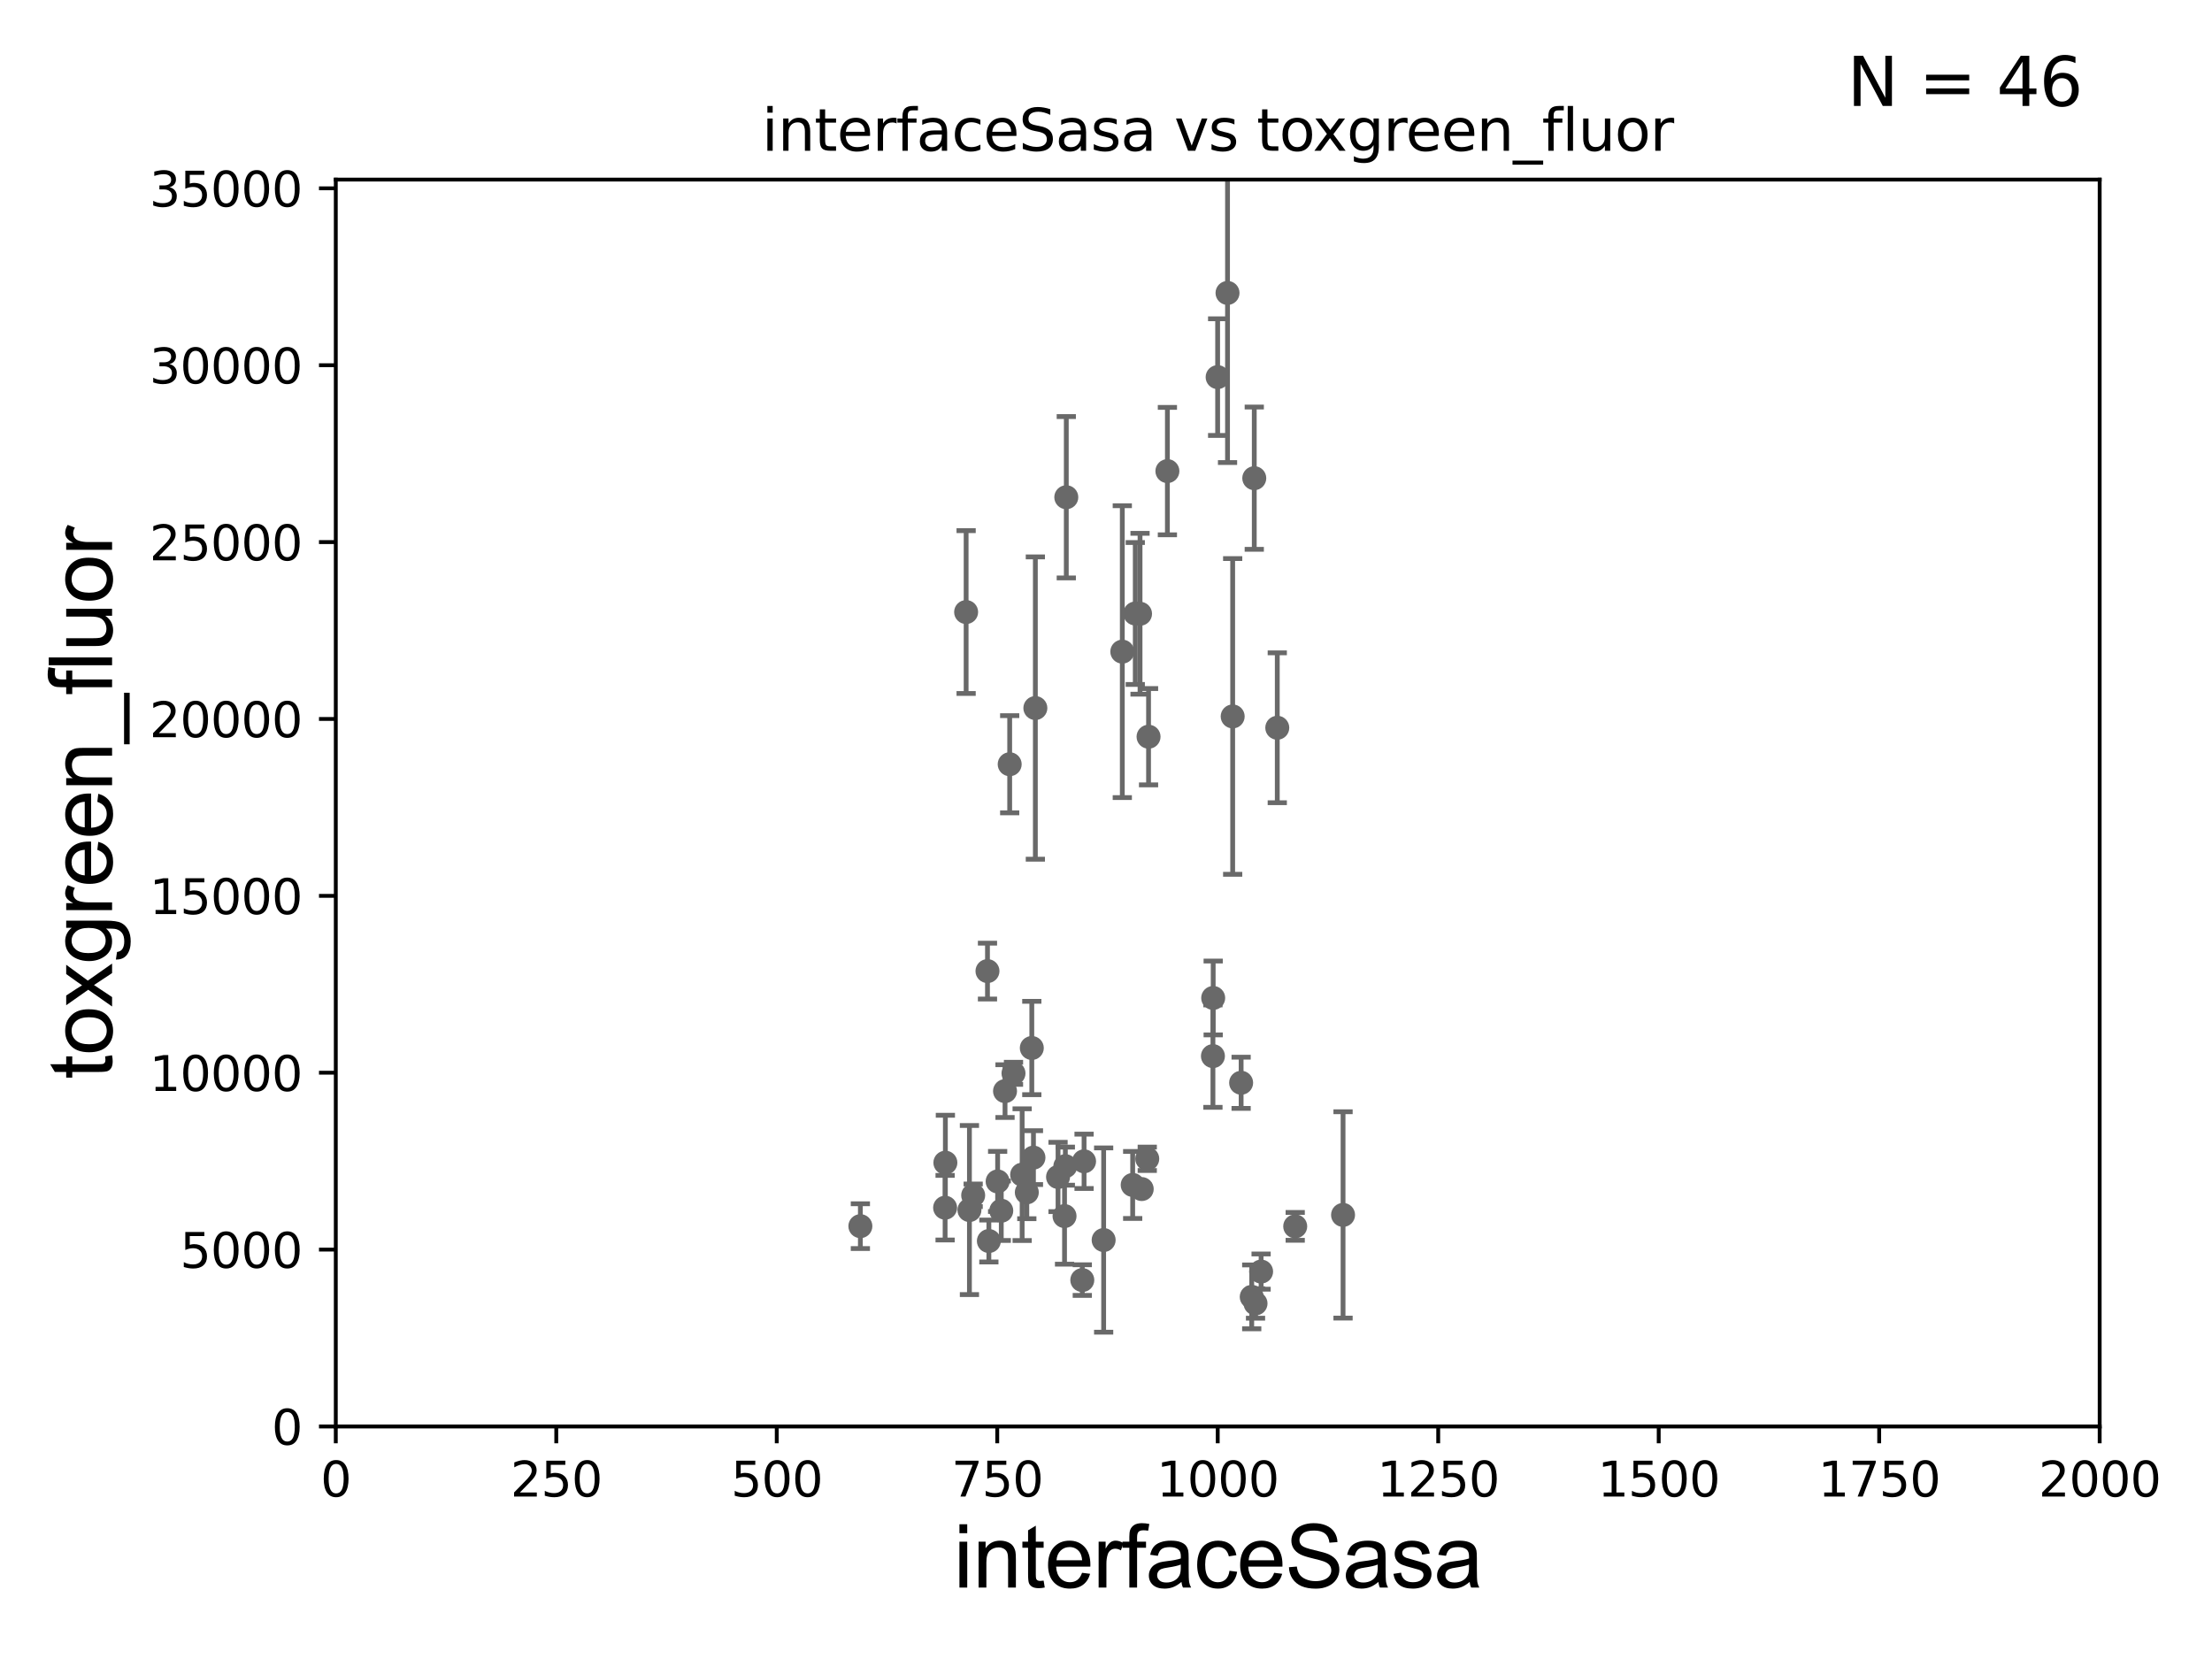 <?xml version="1.0" encoding="utf-8" standalone="no"?>
<!DOCTYPE svg PUBLIC "-//W3C//DTD SVG 1.1//EN"
  "http://www.w3.org/Graphics/SVG/1.1/DTD/svg11.dtd">
<svg xmlns:xlink="http://www.w3.org/1999/xlink" width="460.8pt" height="345.6pt" viewBox="0 0 460.8 345.6" xmlns="http://www.w3.org/2000/svg" version="1.1">
 <defs>
  <style type="text/css">*{stroke-linejoin: round; stroke-linecap: butt}</style>
 </defs>
 <g id="figure_1">
  <g id="patch_1">
   <path d="M 0 345.6 
L 460.8 345.6 
L 460.8 0 
L 0 0 
z
" style="fill: #ffffff"/>
  </g>
  <g id="axes_1">
   <g id="patch_2">
    <path d="M 69.95 297.16 
L 437.4 297.16 
L 437.4 37.411 
L 69.95 37.411 
z
" style="fill: #ffffff"/>
   </g>
   <g id="PathCollection_1">
    <defs>
     <path id="m0dce19cc4e" d="M 0 1.118 
C 0.297 1.118 0.581 1 0.791 0.791 
C 1 0.581 1.118 0.297 1.118 0 
C 1.118 -0.297 1 -0.581 0.791 -0.791 
C 0.581 -1 0.297 -1.118 0 -1.118 
C -0.297 -1.118 -0.581 -1 -0.791 -0.791 
C -1 -0.581 -1.118 -0.297 -1.118 0 
C -1.118 0.297 -1 0.581 -0.791 0.791 
C -0.581 1 -0.297 1.118 0 1.118 
z
" style="stroke: #696969"/>
    </defs>
    <g clip-path="url(#p793368c5c7)">
     <use xlink:href="#m0dce19cc4e" x="252.729" y="207.894" style="fill: #696969; stroke: #696969"/>
     <use xlink:href="#m0dce19cc4e" x="256.789" y="149.245" style="fill: #696969; stroke: #696969"/>
     <use xlink:href="#m0dce19cc4e" x="266.08" y="151.608" style="fill: #696969; stroke: #696969"/>
     <use xlink:href="#m0dce19cc4e" x="279.782" y="253.09" style="fill: #696969; stroke: #696969"/>
     <use xlink:href="#m0dce19cc4e" x="215.684" y="147.5" style="fill: #696969; stroke: #696969"/>
     <use xlink:href="#m0dce19cc4e" x="253.655" y="78.559" style="fill: #696969; stroke: #696969"/>
     <use xlink:href="#m0dce19cc4e" x="205.71" y="202.296" style="fill: #696969; stroke: #696969"/>
     <use xlink:href="#m0dce19cc4e" x="236.499" y="127.804" style="fill: #696969; stroke: #696969"/>
     <use xlink:href="#m0dce19cc4e" x="229.91" y="258.322" style="fill: #696969; stroke: #696969"/>
     <use xlink:href="#m0dce19cc4e" x="220.41" y="245.186" style="fill: #696969; stroke: #696969"/>
     <use xlink:href="#m0dce19cc4e" x="207.826" y="246.116" style="fill: #696969; stroke: #696969"/>
     <use xlink:href="#m0dce19cc4e" x="196.884" y="251.586" style="fill: #696969; stroke: #696969"/>
     <use xlink:href="#m0dce19cc4e" x="235.958" y="246.844" style="fill: #696969; stroke: #696969"/>
     <use xlink:href="#m0dce19cc4e" x="214.944" y="218.317" style="fill: #696969; stroke: #696969"/>
     <use xlink:href="#m0dce19cc4e" x="261.548" y="271.534" style="fill: #696969; stroke: #696969"/>
     <use xlink:href="#m0dce19cc4e" x="258.549" y="225.561" style="fill: #696969; stroke: #696969"/>
     <use xlink:href="#m0dce19cc4e" x="260.758" y="270.161" style="fill: #696969; stroke: #696969"/>
     <use xlink:href="#m0dce19cc4e" x="225.462" y="266.663" style="fill: #696969; stroke: #696969"/>
     <use xlink:href="#m0dce19cc4e" x="262.711" y="264.892" style="fill: #696969; stroke: #696969"/>
     <use xlink:href="#m0dce19cc4e" x="225.831" y="241.922" style="fill: #696969; stroke: #696969"/>
     <use xlink:href="#m0dce19cc4e" x="206" y="258.526" style="fill: #696969; stroke: #696969"/>
     <use xlink:href="#m0dce19cc4e" x="213.904" y="248.391" style="fill: #696969; stroke: #696969"/>
     <use xlink:href="#m0dce19cc4e" x="243.19" y="98.139" style="fill: #696969; stroke: #696969"/>
     <use xlink:href="#m0dce19cc4e" x="212.932" y="244.705" style="fill: #696969; stroke: #696969"/>
     <use xlink:href="#m0dce19cc4e" x="239.265" y="153.471" style="fill: #696969; stroke: #696969"/>
     <use xlink:href="#m0dce19cc4e" x="237.84" y="247.701" style="fill: #696969; stroke: #696969"/>
     <use xlink:href="#m0dce19cc4e" x="210.336" y="159.204" style="fill: #696969; stroke: #696969"/>
     <use xlink:href="#m0dce19cc4e" x="238.994" y="241.396" style="fill: #696969; stroke: #696969"/>
     <use xlink:href="#m0dce19cc4e" x="215.287" y="241.152" style="fill: #696969; stroke: #696969"/>
     <use xlink:href="#m0dce19cc4e" x="221.762" y="253.333" style="fill: #696969; stroke: #696969"/>
     <use xlink:href="#m0dce19cc4e" x="252.676" y="220.006" style="fill: #696969; stroke: #696969"/>
     <use xlink:href="#m0dce19cc4e" x="201.262" y="127.504" style="fill: #696969; stroke: #696969"/>
     <use xlink:href="#m0dce19cc4e" x="208.583" y="252.217" style="fill: #696969; stroke: #696969"/>
     <use xlink:href="#m0dce19cc4e" x="237.491" y="127.858" style="fill: #696969; stroke: #696969"/>
     <use xlink:href="#m0dce19cc4e" x="233.796" y="135.749" style="fill: #696969; stroke: #696969"/>
     <use xlink:href="#m0dce19cc4e" x="255.716" y="61.025" style="fill: #696969; stroke: #696969"/>
     <use xlink:href="#m0dce19cc4e" x="222.128" y="103.583" style="fill: #696969; stroke: #696969"/>
     <use xlink:href="#m0dce19cc4e" x="261.287" y="99.614" style="fill: #696969; stroke: #696969"/>
     <use xlink:href="#m0dce19cc4e" x="201.951" y="252.074" style="fill: #696969; stroke: #696969"/>
     <use xlink:href="#m0dce19cc4e" x="211.13" y="223.59" style="fill: #696969; stroke: #696969"/>
     <use xlink:href="#m0dce19cc4e" x="196.939" y="242.21" style="fill: #696969; stroke: #696969"/>
     <use xlink:href="#m0dce19cc4e" x="202.73" y="249.006" style="fill: #696969; stroke: #696969"/>
     <use xlink:href="#m0dce19cc4e" x="179.231" y="255.431" style="fill: #696969; stroke: #696969"/>
     <use xlink:href="#m0dce19cc4e" x="269.817" y="255.474" style="fill: #696969; stroke: #696969"/>
     <use xlink:href="#m0dce19cc4e" x="221.933" y="242.931" style="fill: #696969; stroke: #696969"/>
     <use xlink:href="#m0dce19cc4e" x="209.366" y="227.298" style="fill: #696969; stroke: #696969"/>
    </g>
   </g>
   <g id="matplotlib.axis_1">
    <g id="xtick_1">
     <g id="line2d_1">
      <defs>
       <path id="m0d247748da" d="M 0 0 
L 0 3.5 
" style="stroke: #000000; stroke-width: 0.8"/>
      </defs>
      <g>
       <use xlink:href="#m0d247748da" x="69.95" y="297.16" style="stroke: #000000; stroke-width: 0.8"/>
      </g>
     </g>
     <g id="text_1">
      <!-- 0 -->
      <g transform="translate(66.769 311.758)scale(0.1 -0.1)">
       <defs>
        <path id="DejaVuSans-30" d="M 2034 4250 
Q 1547 4250 1301 3770 
Q 1056 3291 1056 2328 
Q 1056 1369 1301 889 
Q 1547 409 2034 409 
Q 2525 409 2770 889 
Q 3016 1369 3016 2328 
Q 3016 3291 2770 3770 
Q 2525 4250 2034 4250 
z
M 2034 4750 
Q 2819 4750 3233 4129 
Q 3647 3509 3647 2328 
Q 3647 1150 3233 529 
Q 2819 -91 2034 -91 
Q 1250 -91 836 529 
Q 422 1150 422 2328 
Q 422 3509 836 4129 
Q 1250 4750 2034 4750 
z
" transform="scale(0.016)"/>
       </defs>
       <use xlink:href="#DejaVuSans-30"/>
      </g>
     </g>
    </g>
    <g id="xtick_2">
     <g id="line2d_2">
      <g>
       <use xlink:href="#m0d247748da" x="115.881" y="297.16" style="stroke: #000000; stroke-width: 0.8"/>
      </g>
     </g>
     <g id="text_2">
      <!-- 250 -->
      <g transform="translate(106.338 311.758)scale(0.1 -0.1)">
       <defs>
        <path id="DejaVuSans-32" d="M 1228 531 
L 3431 531 
L 3431 0 
L 469 0 
L 469 531 
Q 828 903 1448 1529 
Q 2069 2156 2228 2338 
Q 2531 2678 2651 2914 
Q 2772 3150 2772 3378 
Q 2772 3750 2511 3984 
Q 2250 4219 1831 4219 
Q 1534 4219 1204 4116 
Q 875 4013 500 3803 
L 500 4441 
Q 881 4594 1212 4672 
Q 1544 4750 1819 4750 
Q 2544 4750 2975 4387 
Q 3406 4025 3406 3419 
Q 3406 3131 3298 2873 
Q 3191 2616 2906 2266 
Q 2828 2175 2409 1742 
Q 1991 1309 1228 531 
z
" transform="scale(0.016)"/>
        <path id="DejaVuSans-35" d="M 691 4666 
L 3169 4666 
L 3169 4134 
L 1269 4134 
L 1269 2991 
Q 1406 3038 1543 3061 
Q 1681 3084 1819 3084 
Q 2600 3084 3056 2656 
Q 3513 2228 3513 1497 
Q 3513 744 3044 326 
Q 2575 -91 1722 -91 
Q 1428 -91 1123 -41 
Q 819 9 494 109 
L 494 744 
Q 775 591 1075 516 
Q 1375 441 1709 441 
Q 2250 441 2565 725 
Q 2881 1009 2881 1497 
Q 2881 1984 2565 2268 
Q 2250 2553 1709 2553 
Q 1456 2553 1204 2497 
Q 953 2441 691 2322 
L 691 4666 
z
" transform="scale(0.016)"/>
       </defs>
       <use xlink:href="#DejaVuSans-32"/>
       <use xlink:href="#DejaVuSans-35" x="63.623"/>
       <use xlink:href="#DejaVuSans-30" x="127.246"/>
      </g>
     </g>
    </g>
    <g id="xtick_3">
     <g id="line2d_3">
      <g>
       <use xlink:href="#m0d247748da" x="161.812" y="297.16" style="stroke: #000000; stroke-width: 0.8"/>
      </g>
     </g>
     <g id="text_3">
      <!-- 500 -->
      <g transform="translate(152.269 311.758)scale(0.1 -0.1)">
       <use xlink:href="#DejaVuSans-35"/>
       <use xlink:href="#DejaVuSans-30" x="63.623"/>
       <use xlink:href="#DejaVuSans-30" x="127.246"/>
      </g>
     </g>
    </g>
    <g id="xtick_4">
     <g id="line2d_4">
      <g>
       <use xlink:href="#m0d247748da" x="207.744" y="297.16" style="stroke: #000000; stroke-width: 0.8"/>
      </g>
     </g>
     <g id="text_4">
      <!-- 750 -->
      <g transform="translate(198.2 311.758)scale(0.1 -0.1)">
       <defs>
        <path id="DejaVuSans-37" d="M 525 4666 
L 3525 4666 
L 3525 4397 
L 1831 0 
L 1172 0 
L 2766 4134 
L 525 4134 
L 525 4666 
z
" transform="scale(0.016)"/>
       </defs>
       <use xlink:href="#DejaVuSans-37"/>
       <use xlink:href="#DejaVuSans-35" x="63.623"/>
       <use xlink:href="#DejaVuSans-30" x="127.246"/>
      </g>
     </g>
    </g>
    <g id="xtick_5">
     <g id="line2d_5">
      <g>
       <use xlink:href="#m0d247748da" x="253.675" y="297.16" style="stroke: #000000; stroke-width: 0.8"/>
      </g>
     </g>
     <g id="text_5">
      <!-- 1000 -->
      <g transform="translate(240.95 311.758)scale(0.1 -0.1)">
       <defs>
        <path id="DejaVuSans-31" d="M 794 531 
L 1825 531 
L 1825 4091 
L 703 3866 
L 703 4441 
L 1819 4666 
L 2450 4666 
L 2450 531 
L 3481 531 
L 3481 0 
L 794 0 
L 794 531 
z
" transform="scale(0.016)"/>
       </defs>
       <use xlink:href="#DejaVuSans-31"/>
       <use xlink:href="#DejaVuSans-30" x="63.623"/>
       <use xlink:href="#DejaVuSans-30" x="127.246"/>
       <use xlink:href="#DejaVuSans-30" x="190.869"/>
      </g>
     </g>
    </g>
    <g id="xtick_6">
     <g id="line2d_6">
      <g>
       <use xlink:href="#m0d247748da" x="299.606" y="297.16" style="stroke: #000000; stroke-width: 0.8"/>
      </g>
     </g>
     <g id="text_6">
      <!-- 1250 -->
      <g transform="translate(286.881 311.758)scale(0.1 -0.1)">
       <use xlink:href="#DejaVuSans-31"/>
       <use xlink:href="#DejaVuSans-32" x="63.623"/>
       <use xlink:href="#DejaVuSans-35" x="127.246"/>
       <use xlink:href="#DejaVuSans-30" x="190.869"/>
      </g>
     </g>
    </g>
    <g id="xtick_7">
     <g id="line2d_7">
      <g>
       <use xlink:href="#m0d247748da" x="345.538" y="297.16" style="stroke: #000000; stroke-width: 0.8"/>
      </g>
     </g>
     <g id="text_7">
      <!-- 1500 -->
      <g transform="translate(332.812 311.758)scale(0.1 -0.1)">
       <use xlink:href="#DejaVuSans-31"/>
       <use xlink:href="#DejaVuSans-35" x="63.623"/>
       <use xlink:href="#DejaVuSans-30" x="127.246"/>
       <use xlink:href="#DejaVuSans-30" x="190.869"/>
      </g>
     </g>
    </g>
    <g id="xtick_8">
     <g id="line2d_8">
      <g>
       <use xlink:href="#m0d247748da" x="391.469" y="297.16" style="stroke: #000000; stroke-width: 0.8"/>
      </g>
     </g>
     <g id="text_8">
      <!-- 1750 -->
      <g transform="translate(378.744 311.758)scale(0.1 -0.1)">
       <use xlink:href="#DejaVuSans-31"/>
       <use xlink:href="#DejaVuSans-37" x="63.623"/>
       <use xlink:href="#DejaVuSans-35" x="127.246"/>
       <use xlink:href="#DejaVuSans-30" x="190.869"/>
      </g>
     </g>
    </g>
    <g id="xtick_9">
     <g id="line2d_9">
      <g>
       <use xlink:href="#m0d247748da" x="437.4" y="297.16" style="stroke: #000000; stroke-width: 0.8"/>
      </g>
     </g>
     <g id="text_9">
      <!-- 2000 -->
      <g transform="translate(424.675 311.758)scale(0.1 -0.1)">
       <use xlink:href="#DejaVuSans-32"/>
       <use xlink:href="#DejaVuSans-30" x="63.623"/>
       <use xlink:href="#DejaVuSans-30" x="127.246"/>
       <use xlink:href="#DejaVuSans-30" x="190.869"/>
      </g>
     </g>
    </g>
    <g id="text_10">
     <!-- interfaceSasa -->
     <g transform="translate(198.646 330.722)scale(0.18 -0.18)">
      <defs>
       <path id="ArialMT-69" d="M 425 3934 
L 425 4581 
L 988 4581 
L 988 3934 
L 425 3934 
z
M 425 0 
L 425 3319 
L 988 3319 
L 988 0 
L 425 0 
z
" transform="scale(0.016)"/>
       <path id="ArialMT-6e" d="M 422 0 
L 422 3319 
L 928 3319 
L 928 2847 
Q 1294 3394 1984 3394 
Q 2284 3394 2536 3286 
Q 2788 3178 2913 3003 
Q 3038 2828 3088 2588 
Q 3119 2431 3119 2041 
L 3119 0 
L 2556 0 
L 2556 2019 
Q 2556 2363 2490 2533 
Q 2425 2703 2258 2804 
Q 2091 2906 1866 2906 
Q 1506 2906 1245 2678 
Q 984 2450 984 1813 
L 984 0 
L 422 0 
z
" transform="scale(0.016)"/>
       <path id="ArialMT-74" d="M 1650 503 
L 1731 6 
Q 1494 -44 1306 -44 
Q 1000 -44 831 53 
Q 663 150 594 308 
Q 525 466 525 972 
L 525 2881 
L 113 2881 
L 113 3319 
L 525 3319 
L 525 4141 
L 1084 4478 
L 1084 3319 
L 1650 3319 
L 1650 2881 
L 1084 2881 
L 1084 941 
Q 1084 700 1114 631 
Q 1144 563 1211 522 
Q 1278 481 1403 481 
Q 1497 481 1650 503 
z
" transform="scale(0.016)"/>
       <path id="ArialMT-65" d="M 2694 1069 
L 3275 997 
Q 3138 488 2766 206 
Q 2394 -75 1816 -75 
Q 1088 -75 661 373 
Q 234 822 234 1631 
Q 234 2469 665 2931 
Q 1097 3394 1784 3394 
Q 2450 3394 2872 2941 
Q 3294 2488 3294 1666 
Q 3294 1616 3291 1516 
L 816 1516 
Q 847 969 1125 678 
Q 1403 388 1819 388 
Q 2128 388 2347 550 
Q 2566 713 2694 1069 
z
M 847 1978 
L 2700 1978 
Q 2663 2397 2488 2606 
Q 2219 2931 1791 2931 
Q 1403 2931 1139 2672 
Q 875 2413 847 1978 
z
" transform="scale(0.016)"/>
       <path id="ArialMT-72" d="M 416 0 
L 416 3319 
L 922 3319 
L 922 2816 
Q 1116 3169 1280 3281 
Q 1444 3394 1641 3394 
Q 1925 3394 2219 3213 
L 2025 2691 
Q 1819 2813 1613 2813 
Q 1428 2813 1281 2702 
Q 1134 2591 1072 2394 
Q 978 2094 978 1738 
L 978 0 
L 416 0 
z
" transform="scale(0.016)"/>
       <path id="ArialMT-66" d="M 556 0 
L 556 2881 
L 59 2881 
L 59 3319 
L 556 3319 
L 556 3672 
Q 556 4006 616 4169 
Q 697 4388 901 4523 
Q 1106 4659 1475 4659 
Q 1713 4659 2000 4603 
L 1916 4113 
Q 1741 4144 1584 4144 
Q 1328 4144 1222 4034 
Q 1116 3925 1116 3625 
L 1116 3319 
L 1763 3319 
L 1763 2881 
L 1116 2881 
L 1116 0 
L 556 0 
z
" transform="scale(0.016)"/>
       <path id="ArialMT-61" d="M 2588 409 
Q 2275 144 1986 34 
Q 1697 -75 1366 -75 
Q 819 -75 525 192 
Q 231 459 231 875 
Q 231 1119 342 1320 
Q 453 1522 633 1644 
Q 813 1766 1038 1828 
Q 1203 1872 1538 1913 
Q 2219 1994 2541 2106 
Q 2544 2222 2544 2253 
Q 2544 2597 2384 2738 
Q 2169 2928 1744 2928 
Q 1347 2928 1158 2789 
Q 969 2650 878 2297 
L 328 2372 
Q 403 2725 575 2942 
Q 747 3159 1072 3276 
Q 1397 3394 1825 3394 
Q 2250 3394 2515 3294 
Q 2781 3194 2906 3042 
Q 3031 2891 3081 2659 
Q 3109 2516 3109 2141 
L 3109 1391 
Q 3109 606 3145 398 
Q 3181 191 3288 0 
L 2700 0 
Q 2613 175 2588 409 
z
M 2541 1666 
Q 2234 1541 1622 1453 
Q 1275 1403 1131 1340 
Q 988 1278 909 1158 
Q 831 1038 831 891 
Q 831 666 1001 516 
Q 1172 366 1500 366 
Q 1825 366 2078 508 
Q 2331 650 2450 897 
Q 2541 1088 2541 1459 
L 2541 1666 
z
" transform="scale(0.016)"/>
       <path id="ArialMT-63" d="M 2588 1216 
L 3141 1144 
Q 3050 572 2676 248 
Q 2303 -75 1759 -75 
Q 1078 -75 664 370 
Q 250 816 250 1647 
Q 250 2184 428 2587 
Q 606 2991 970 3192 
Q 1334 3394 1763 3394 
Q 2303 3394 2647 3120 
Q 2991 2847 3088 2344 
L 2541 2259 
Q 2463 2594 2264 2762 
Q 2066 2931 1784 2931 
Q 1359 2931 1093 2626 
Q 828 2322 828 1663 
Q 828 994 1084 691 
Q 1341 388 1753 388 
Q 2084 388 2306 591 
Q 2528 794 2588 1216 
z
" transform="scale(0.016)"/>
       <path id="ArialMT-53" d="M 288 1472 
L 859 1522 
Q 900 1178 1048 958 
Q 1197 738 1509 602 
Q 1822 466 2213 466 
Q 2559 466 2825 569 
Q 3091 672 3220 851 
Q 3350 1031 3350 1244 
Q 3350 1459 3225 1620 
Q 3100 1781 2813 1891 
Q 2628 1963 1997 2114 
Q 1366 2266 1113 2400 
Q 784 2572 623 2826 
Q 463 3081 463 3397 
Q 463 3744 659 4045 
Q 856 4347 1234 4503 
Q 1613 4659 2075 4659 
Q 2584 4659 2973 4495 
Q 3363 4331 3572 4012 
Q 3781 3694 3797 3291 
L 3216 3247 
Q 3169 3681 2898 3903 
Q 2628 4125 2100 4125 
Q 1550 4125 1298 3923 
Q 1047 3722 1047 3438 
Q 1047 3191 1225 3031 
Q 1400 2872 2139 2705 
Q 2878 2538 3153 2413 
Q 3553 2228 3743 1945 
Q 3934 1663 3934 1294 
Q 3934 928 3725 604 
Q 3516 281 3123 101 
Q 2731 -78 2241 -78 
Q 1619 -78 1198 103 
Q 778 284 539 648 
Q 300 1013 288 1472 
z
" transform="scale(0.016)"/>
       <path id="ArialMT-73" d="M 197 991 
L 753 1078 
Q 800 744 1014 566 
Q 1228 388 1613 388 
Q 2000 388 2187 545 
Q 2375 703 2375 916 
Q 2375 1106 2209 1216 
Q 2094 1291 1634 1406 
Q 1016 1563 777 1677 
Q 538 1791 414 1992 
Q 291 2194 291 2438 
Q 291 2659 392 2848 
Q 494 3038 669 3163 
Q 800 3259 1026 3326 
Q 1253 3394 1513 3394 
Q 1903 3394 2198 3281 
Q 2494 3169 2634 2976 
Q 2775 2784 2828 2463 
L 2278 2388 
Q 2241 2644 2061 2787 
Q 1881 2931 1553 2931 
Q 1166 2931 1000 2803 
Q 834 2675 834 2503 
Q 834 2394 903 2306 
Q 972 2216 1119 2156 
Q 1203 2125 1616 2013 
Q 2213 1853 2448 1751 
Q 2684 1650 2818 1456 
Q 2953 1263 2953 975 
Q 2953 694 2789 445 
Q 2625 197 2315 61 
Q 2006 -75 1616 -75 
Q 969 -75 630 194 
Q 291 463 197 991 
z
" transform="scale(0.016)"/>
      </defs>
      <use xlink:href="#ArialMT-69"/>
      <use xlink:href="#ArialMT-6e" x="22.217"/>
      <use xlink:href="#ArialMT-74" x="77.832"/>
      <use xlink:href="#ArialMT-65" x="105.615"/>
      <use xlink:href="#ArialMT-72" x="161.23"/>
      <use xlink:href="#ArialMT-66" x="194.531"/>
      <use xlink:href="#ArialMT-61" x="222.314"/>
      <use xlink:href="#ArialMT-63" x="277.93"/>
      <use xlink:href="#ArialMT-65" x="327.93"/>
      <use xlink:href="#ArialMT-53" x="383.545"/>
      <use xlink:href="#ArialMT-61" x="450.244"/>
      <use xlink:href="#ArialMT-73" x="505.859"/>
      <use xlink:href="#ArialMT-61" x="555.859"/>
     </g>
    </g>
   </g>
   <g id="matplotlib.axis_2">
    <g id="ytick_1">
     <g id="line2d_10">
      <defs>
       <path id="m6d14fe0219" d="M 0 0 
L -3.5 0 
" style="stroke: #000000; stroke-width: 0.8"/>
      </defs>
      <g>
       <use xlink:href="#m6d14fe0219" x="69.95" y="297.16" style="stroke: #000000; stroke-width: 0.8"/>
      </g>
     </g>
     <g id="text_11">
      <!-- 0 -->
      <g transform="translate(56.587 300.959)scale(0.1 -0.1)">
       <use xlink:href="#DejaVuSans-30"/>
      </g>
     </g>
    </g>
    <g id="ytick_2">
     <g id="line2d_11">
      <g>
       <use xlink:href="#m6d14fe0219" x="69.95" y="260.313" style="stroke: #000000; stroke-width: 0.8"/>
      </g>
     </g>
     <g id="text_12">
      <!-- 5000 -->
      <g transform="translate(37.5 264.112)scale(0.1 -0.1)">
       <use xlink:href="#DejaVuSans-35"/>
       <use xlink:href="#DejaVuSans-30" x="63.623"/>
       <use xlink:href="#DejaVuSans-30" x="127.246"/>
       <use xlink:href="#DejaVuSans-30" x="190.869"/>
      </g>
     </g>
    </g>
    <g id="ytick_3">
     <g id="line2d_12">
      <g>
       <use xlink:href="#m6d14fe0219" x="69.95" y="223.467" style="stroke: #000000; stroke-width: 0.8"/>
      </g>
     </g>
     <g id="text_13">
      <!-- 10000 -->
      <g transform="translate(31.137 227.266)scale(0.1 -0.1)">
       <use xlink:href="#DejaVuSans-31"/>
       <use xlink:href="#DejaVuSans-30" x="63.623"/>
       <use xlink:href="#DejaVuSans-30" x="127.246"/>
       <use xlink:href="#DejaVuSans-30" x="190.869"/>
       <use xlink:href="#DejaVuSans-30" x="254.492"/>
      </g>
     </g>
    </g>
    <g id="ytick_4">
     <g id="line2d_13">
      <g>
       <use xlink:href="#m6d14fe0219" x="69.95" y="186.62" style="stroke: #000000; stroke-width: 0.8"/>
      </g>
     </g>
     <g id="text_14">
      <!-- 15000 -->
      <g transform="translate(31.137 190.419)scale(0.1 -0.1)">
       <use xlink:href="#DejaVuSans-31"/>
       <use xlink:href="#DejaVuSans-35" x="63.623"/>
       <use xlink:href="#DejaVuSans-30" x="127.246"/>
       <use xlink:href="#DejaVuSans-30" x="190.869"/>
       <use xlink:href="#DejaVuSans-30" x="254.492"/>
      </g>
     </g>
    </g>
    <g id="ytick_5">
     <g id="line2d_14">
      <g>
       <use xlink:href="#m6d14fe0219" x="69.95" y="149.773" style="stroke: #000000; stroke-width: 0.8"/>
      </g>
     </g>
     <g id="text_15">
      <!-- 20000 -->
      <g transform="translate(31.137 153.572)scale(0.1 -0.1)">
       <use xlink:href="#DejaVuSans-32"/>
       <use xlink:href="#DejaVuSans-30" x="63.623"/>
       <use xlink:href="#DejaVuSans-30" x="127.246"/>
       <use xlink:href="#DejaVuSans-30" x="190.869"/>
       <use xlink:href="#DejaVuSans-30" x="254.492"/>
      </g>
     </g>
    </g>
    <g id="ytick_6">
     <g id="line2d_15">
      <g>
       <use xlink:href="#m6d14fe0219" x="69.95" y="112.926" style="stroke: #000000; stroke-width: 0.8"/>
      </g>
     </g>
     <g id="text_16">
      <!-- 25000 -->
      <g transform="translate(31.137 116.726)scale(0.1 -0.1)">
       <use xlink:href="#DejaVuSans-32"/>
       <use xlink:href="#DejaVuSans-35" x="63.623"/>
       <use xlink:href="#DejaVuSans-30" x="127.246"/>
       <use xlink:href="#DejaVuSans-30" x="190.869"/>
       <use xlink:href="#DejaVuSans-30" x="254.492"/>
      </g>
     </g>
    </g>
    <g id="ytick_7">
     <g id="line2d_16">
      <g>
       <use xlink:href="#m6d14fe0219" x="69.95" y="76.08" style="stroke: #000000; stroke-width: 0.8"/>
      </g>
     </g>
     <g id="text_17">
      <!-- 30000 -->
      <g transform="translate(31.137 79.879)scale(0.1 -0.1)">
       <defs>
        <path id="DejaVuSans-33" d="M 2597 2516 
Q 3050 2419 3304 2112 
Q 3559 1806 3559 1356 
Q 3559 666 3084 287 
Q 2609 -91 1734 -91 
Q 1441 -91 1130 -33 
Q 819 25 488 141 
L 488 750 
Q 750 597 1062 519 
Q 1375 441 1716 441 
Q 2309 441 2620 675 
Q 2931 909 2931 1356 
Q 2931 1769 2642 2001 
Q 2353 2234 1838 2234 
L 1294 2234 
L 1294 2753 
L 1863 2753 
Q 2328 2753 2575 2939 
Q 2822 3125 2822 3475 
Q 2822 3834 2567 4026 
Q 2313 4219 1838 4219 
Q 1578 4219 1281 4162 
Q 984 4106 628 3988 
L 628 4550 
Q 988 4650 1302 4700 
Q 1616 4750 1894 4750 
Q 2613 4750 3031 4423 
Q 3450 4097 3450 3541 
Q 3450 3153 3228 2886 
Q 3006 2619 2597 2516 
z
" transform="scale(0.016)"/>
       </defs>
       <use xlink:href="#DejaVuSans-33"/>
       <use xlink:href="#DejaVuSans-30" x="63.623"/>
       <use xlink:href="#DejaVuSans-30" x="127.246"/>
       <use xlink:href="#DejaVuSans-30" x="190.869"/>
       <use xlink:href="#DejaVuSans-30" x="254.492"/>
      </g>
     </g>
    </g>
    <g id="ytick_8">
     <g id="line2d_17">
      <g>
       <use xlink:href="#m6d14fe0219" x="69.95" y="39.233" style="stroke: #000000; stroke-width: 0.8"/>
      </g>
     </g>
     <g id="text_18">
      <!-- 35000 -->
      <g transform="translate(31.137 43.032)scale(0.1 -0.1)">
       <use xlink:href="#DejaVuSans-33"/>
       <use xlink:href="#DejaVuSans-35" x="63.623"/>
       <use xlink:href="#DejaVuSans-30" x="127.246"/>
       <use xlink:href="#DejaVuSans-30" x="190.869"/>
       <use xlink:href="#DejaVuSans-30" x="254.492"/>
      </g>
     </g>
    </g>
    <g id="text_19">
     <!-- toxgreen_fluor -->
     <g transform="translate(23.349 224.818)rotate(-90)scale(0.18 -0.18)">
      <defs>
       <path id="ArialMT-6f" d="M 213 1659 
Q 213 2581 725 3025 
Q 1153 3394 1769 3394 
Q 2453 3394 2887 2945 
Q 3322 2497 3322 1706 
Q 3322 1066 3130 698 
Q 2938 331 2570 128 
Q 2203 -75 1769 -75 
Q 1072 -75 642 372 
Q 213 819 213 1659 
z
M 791 1659 
Q 791 1022 1069 705 
Q 1347 388 1769 388 
Q 2188 388 2466 706 
Q 2744 1025 2744 1678 
Q 2744 2294 2464 2611 
Q 2184 2928 1769 2928 
Q 1347 2928 1069 2612 
Q 791 2297 791 1659 
z
" transform="scale(0.016)"/>
       <path id="ArialMT-78" d="M 47 0 
L 1259 1725 
L 138 3319 
L 841 3319 
L 1350 2541 
Q 1494 2319 1581 2169 
Q 1719 2375 1834 2534 
L 2394 3319 
L 3066 3319 
L 1919 1756 
L 3153 0 
L 2463 0 
L 1781 1031 
L 1600 1309 
L 728 0 
L 47 0 
z
" transform="scale(0.016)"/>
       <path id="ArialMT-67" d="M 319 -275 
L 866 -356 
Q 900 -609 1056 -725 
Q 1266 -881 1628 -881 
Q 2019 -881 2231 -725 
Q 2444 -569 2519 -288 
Q 2563 -116 2559 434 
Q 2191 0 1641 0 
Q 956 0 581 494 
Q 206 988 206 1678 
Q 206 2153 378 2554 
Q 550 2956 876 3175 
Q 1203 3394 1644 3394 
Q 2231 3394 2613 2919 
L 2613 3319 
L 3131 3319 
L 3131 450 
Q 3131 -325 2973 -648 
Q 2816 -972 2473 -1159 
Q 2131 -1347 1631 -1347 
Q 1038 -1347 672 -1080 
Q 306 -813 319 -275 
z
M 784 1719 
Q 784 1066 1043 766 
Q 1303 466 1694 466 
Q 2081 466 2343 764 
Q 2606 1063 2606 1700 
Q 2606 2309 2336 2618 
Q 2066 2928 1684 2928 
Q 1309 2928 1046 2623 
Q 784 2319 784 1719 
z
" transform="scale(0.016)"/>
       <path id="ArialMT-5f" d="M -97 -1272 
L -97 -866 
L 3631 -866 
L 3631 -1272 
L -97 -1272 
z
" transform="scale(0.016)"/>
       <path id="ArialMT-6c" d="M 409 0 
L 409 4581 
L 972 4581 
L 972 0 
L 409 0 
z
" transform="scale(0.016)"/>
       <path id="ArialMT-75" d="M 2597 0 
L 2597 488 
Q 2209 -75 1544 -75 
Q 1250 -75 995 37 
Q 741 150 617 320 
Q 494 491 444 738 
Q 409 903 409 1263 
L 409 3319 
L 972 3319 
L 972 1478 
Q 972 1038 1006 884 
Q 1059 663 1231 536 
Q 1403 409 1656 409 
Q 1909 409 2131 539 
Q 2353 669 2445 892 
Q 2538 1116 2538 1541 
L 2538 3319 
L 3100 3319 
L 3100 0 
L 2597 0 
z
" transform="scale(0.016)"/>
      </defs>
      <use xlink:href="#ArialMT-74"/>
      <use xlink:href="#ArialMT-6f" x="27.783"/>
      <use xlink:href="#ArialMT-78" x="83.398"/>
      <use xlink:href="#ArialMT-67" x="133.398"/>
      <use xlink:href="#ArialMT-72" x="189.014"/>
      <use xlink:href="#ArialMT-65" x="222.314"/>
      <use xlink:href="#ArialMT-65" x="277.93"/>
      <use xlink:href="#ArialMT-6e" x="333.545"/>
      <use xlink:href="#ArialMT-5f" x="389.16"/>
      <use xlink:href="#ArialMT-66" x="444.775"/>
      <use xlink:href="#ArialMT-6c" x="472.559"/>
      <use xlink:href="#ArialMT-75" x="494.775"/>
      <use xlink:href="#ArialMT-6f" x="550.391"/>
      <use xlink:href="#ArialMT-72" x="606.006"/>
     </g>
    </g>
   </g>
   <g id="LineCollection_1">
    <path d="M 252.729 215.59 
L 252.729 200.198 
" clip-path="url(#p793368c5c7)" style="fill: none; stroke: #696969"/>
    <path d="M 256.789 182.133 
L 256.789 116.358 
" clip-path="url(#p793368c5c7)" style="fill: none; stroke: #696969"/>
    <path d="M 266.08 167.218 
L 266.08 135.999 
" clip-path="url(#p793368c5c7)" style="fill: none; stroke: #696969"/>
    <path d="M 279.782 274.582 
L 279.782 231.597 
" clip-path="url(#p793368c5c7)" style="fill: none; stroke: #696969"/>
    <path d="M 215.684 178.987 
L 215.684 116.012 
" clip-path="url(#p793368c5c7)" style="fill: none; stroke: #696969"/>
    <path d="M 253.655 90.71 
L 253.655 66.407 
" clip-path="url(#p793368c5c7)" style="fill: none; stroke: #696969"/>
    <path d="M 205.71 208.116 
L 205.71 196.477 
" clip-path="url(#p793368c5c7)" style="fill: none; stroke: #696969"/>
    <path d="M 236.499 142.585 
L 236.499 113.023 
" clip-path="url(#p793368c5c7)" style="fill: none; stroke: #696969"/>
    <path d="M 229.91 277.515 
L 229.91 239.129 
" clip-path="url(#p793368c5c7)" style="fill: none; stroke: #696969"/>
    <path d="M 220.41 252.405 
L 220.41 237.966 
" clip-path="url(#p793368c5c7)" style="fill: none; stroke: #696969"/>
    <path d="M 207.826 252.373 
L 207.826 239.859 
" clip-path="url(#p793368c5c7)" style="fill: none; stroke: #696969"/>
    <path d="M 196.884 258.313 
L 196.884 244.858 
" clip-path="url(#p793368c5c7)" style="fill: none; stroke: #696969"/>
    <path d="M 235.958 253.824 
L 235.958 239.865 
" clip-path="url(#p793368c5c7)" style="fill: none; stroke: #696969"/>
    <path d="M 214.944 228.039 
L 214.944 208.594 
" clip-path="url(#p793368c5c7)" style="fill: none; stroke: #696969"/>
    <path d="M 261.548 274.604 
L 261.548 268.463 
" clip-path="url(#p793368c5c7)" style="fill: none; stroke: #696969"/>
    <path d="M 258.549 230.894 
L 258.549 220.228 
" clip-path="url(#p793368c5c7)" style="fill: none; stroke: #696969"/>
    <path d="M 260.758 276.811 
L 260.758 263.511 
" clip-path="url(#p793368c5c7)" style="fill: none; stroke: #696969"/>
    <path d="M 225.462 269.855 
L 225.462 263.471 
" clip-path="url(#p793368c5c7)" style="fill: none; stroke: #696969"/>
    <path d="M 262.711 268.557 
L 262.711 261.227 
" clip-path="url(#p793368c5c7)" style="fill: none; stroke: #696969"/>
    <path d="M 225.831 247.585 
L 225.831 236.259 
" clip-path="url(#p793368c5c7)" style="fill: none; stroke: #696969"/>
    <path d="M 206 262.89 
L 206 254.161 
" clip-path="url(#p793368c5c7)" style="fill: none; stroke: #696969"/>
    <path d="M 213.904 253.88 
L 213.904 242.903 
" clip-path="url(#p793368c5c7)" style="fill: none; stroke: #696969"/>
    <path d="M 243.19 111.411 
L 243.19 84.868 
" clip-path="url(#p793368c5c7)" style="fill: none; stroke: #696969"/>
    <path d="M 212.932 258.426 
L 212.932 230.985 
" clip-path="url(#p793368c5c7)" style="fill: none; stroke: #696969"/>
    <path d="M 239.265 163.505 
L 239.265 143.438 
" clip-path="url(#p793368c5c7)" style="fill: none; stroke: #696969"/>
    <path d="M 237.84 248.617 
L 237.84 246.784 
" clip-path="url(#p793368c5c7)" style="fill: none; stroke: #696969"/>
    <path d="M 210.336 169.327 
L 210.336 149.081 
" clip-path="url(#p793368c5c7)" style="fill: none; stroke: #696969"/>
    <path d="M 238.994 243.837 
L 238.994 238.955 
" clip-path="url(#p793368c5c7)" style="fill: none; stroke: #696969"/>
    <path d="M 215.287 246.758 
L 215.287 235.545 
" clip-path="url(#p793368c5c7)" style="fill: none; stroke: #696969"/>
    <path d="M 221.762 263.354 
L 221.762 243.313 
" clip-path="url(#p793368c5c7)" style="fill: none; stroke: #696969"/>
    <path d="M 252.676 230.674 
L 252.676 209.338 
" clip-path="url(#p793368c5c7)" style="fill: none; stroke: #696969"/>
    <path d="M 201.262 144.466 
L 201.262 110.543 
" clip-path="url(#p793368c5c7)" style="fill: none; stroke: #696969"/>
    <path d="M 208.583 258.412 
L 208.583 246.023 
" clip-path="url(#p793368c5c7)" style="fill: none; stroke: #696969"/>
    <path d="M 237.491 144.611 
L 237.491 111.105 
" clip-path="url(#p793368c5c7)" style="fill: none; stroke: #696969"/>
    <path d="M 233.796 166.151 
L 233.796 105.348 
" clip-path="url(#p793368c5c7)" style="fill: none; stroke: #696969"/>
    <path d="M 255.716 96.355 
L 255.716 25.695 
" clip-path="url(#p793368c5c7)" style="fill: none; stroke: #696969"/>
    <path d="M 222.128 120.391 
L 222.128 86.776 
" clip-path="url(#p793368c5c7)" style="fill: none; stroke: #696969"/>
    <path d="M 261.287 114.436 
L 261.287 84.791 
" clip-path="url(#p793368c5c7)" style="fill: none; stroke: #696969"/>
    <path d="M 201.951 269.683 
L 201.951 234.465 
" clip-path="url(#p793368c5c7)" style="fill: none; stroke: #696969"/>
    <path d="M 211.13 225.89 
L 211.13 221.289 
" clip-path="url(#p793368c5c7)" style="fill: none; stroke: #696969"/>
    <path d="M 196.939 252.089 
L 196.939 232.331 
" clip-path="url(#p793368c5c7)" style="fill: none; stroke: #696969"/>
    <path d="M 202.73 251.356 
L 202.73 246.655 
" clip-path="url(#p793368c5c7)" style="fill: none; stroke: #696969"/>
    <path d="M 179.231 260.092 
L 179.231 250.77 
" clip-path="url(#p793368c5c7)" style="fill: none; stroke: #696969"/>
    <path d="M 269.817 258.374 
L 269.817 252.573 
" clip-path="url(#p793368c5c7)" style="fill: none; stroke: #696969"/>
    <path d="M 221.933 246.895 
L 221.933 238.966 
" clip-path="url(#p793368c5c7)" style="fill: none; stroke: #696969"/>
    <path d="M 209.366 232.792 
L 209.366 221.803 
" clip-path="url(#p793368c5c7)" style="fill: none; stroke: #696969"/>
   </g>
   <g id="line2d_18">
    <defs>
     <path id="m0c169533d7" d="M 2 0 
L -2 -0 
" style="stroke: #696969"/>
    </defs>
    <g clip-path="url(#p793368c5c7)">
     <use xlink:href="#m0c169533d7" x="252.729" y="215.59" style="fill: #696969; stroke: #696969"/>
     <use xlink:href="#m0c169533d7" x="256.789" y="182.133" style="fill: #696969; stroke: #696969"/>
     <use xlink:href="#m0c169533d7" x="266.08" y="167.218" style="fill: #696969; stroke: #696969"/>
     <use xlink:href="#m0c169533d7" x="279.782" y="274.582" style="fill: #696969; stroke: #696969"/>
     <use xlink:href="#m0c169533d7" x="215.684" y="178.987" style="fill: #696969; stroke: #696969"/>
     <use xlink:href="#m0c169533d7" x="253.655" y="90.71" style="fill: #696969; stroke: #696969"/>
     <use xlink:href="#m0c169533d7" x="205.71" y="208.116" style="fill: #696969; stroke: #696969"/>
     <use xlink:href="#m0c169533d7" x="236.499" y="142.585" style="fill: #696969; stroke: #696969"/>
     <use xlink:href="#m0c169533d7" x="229.91" y="277.515" style="fill: #696969; stroke: #696969"/>
     <use xlink:href="#m0c169533d7" x="220.41" y="252.405" style="fill: #696969; stroke: #696969"/>
     <use xlink:href="#m0c169533d7" x="207.826" y="252.373" style="fill: #696969; stroke: #696969"/>
     <use xlink:href="#m0c169533d7" x="196.884" y="258.313" style="fill: #696969; stroke: #696969"/>
     <use xlink:href="#m0c169533d7" x="235.958" y="253.824" style="fill: #696969; stroke: #696969"/>
     <use xlink:href="#m0c169533d7" x="214.944" y="228.039" style="fill: #696969; stroke: #696969"/>
     <use xlink:href="#m0c169533d7" x="261.548" y="274.604" style="fill: #696969; stroke: #696969"/>
     <use xlink:href="#m0c169533d7" x="258.549" y="230.894" style="fill: #696969; stroke: #696969"/>
     <use xlink:href="#m0c169533d7" x="260.758" y="276.811" style="fill: #696969; stroke: #696969"/>
     <use xlink:href="#m0c169533d7" x="225.462" y="269.855" style="fill: #696969; stroke: #696969"/>
     <use xlink:href="#m0c169533d7" x="262.711" y="268.557" style="fill: #696969; stroke: #696969"/>
     <use xlink:href="#m0c169533d7" x="225.831" y="247.585" style="fill: #696969; stroke: #696969"/>
     <use xlink:href="#m0c169533d7" x="206" y="262.89" style="fill: #696969; stroke: #696969"/>
     <use xlink:href="#m0c169533d7" x="213.904" y="253.88" style="fill: #696969; stroke: #696969"/>
     <use xlink:href="#m0c169533d7" x="243.19" y="111.411" style="fill: #696969; stroke: #696969"/>
     <use xlink:href="#m0c169533d7" x="212.932" y="258.426" style="fill: #696969; stroke: #696969"/>
     <use xlink:href="#m0c169533d7" x="239.265" y="163.505" style="fill: #696969; stroke: #696969"/>
     <use xlink:href="#m0c169533d7" x="237.84" y="248.617" style="fill: #696969; stroke: #696969"/>
     <use xlink:href="#m0c169533d7" x="210.336" y="169.327" style="fill: #696969; stroke: #696969"/>
     <use xlink:href="#m0c169533d7" x="238.994" y="243.837" style="fill: #696969; stroke: #696969"/>
     <use xlink:href="#m0c169533d7" x="215.287" y="246.758" style="fill: #696969; stroke: #696969"/>
     <use xlink:href="#m0c169533d7" x="221.762" y="263.354" style="fill: #696969; stroke: #696969"/>
     <use xlink:href="#m0c169533d7" x="252.676" y="230.674" style="fill: #696969; stroke: #696969"/>
     <use xlink:href="#m0c169533d7" x="201.262" y="144.466" style="fill: #696969; stroke: #696969"/>
     <use xlink:href="#m0c169533d7" x="208.583" y="258.412" style="fill: #696969; stroke: #696969"/>
     <use xlink:href="#m0c169533d7" x="237.491" y="144.611" style="fill: #696969; stroke: #696969"/>
     <use xlink:href="#m0c169533d7" x="233.796" y="166.151" style="fill: #696969; stroke: #696969"/>
     <use xlink:href="#m0c169533d7" x="255.716" y="96.355" style="fill: #696969; stroke: #696969"/>
     <use xlink:href="#m0c169533d7" x="222.128" y="120.391" style="fill: #696969; stroke: #696969"/>
     <use xlink:href="#m0c169533d7" x="261.287" y="114.436" style="fill: #696969; stroke: #696969"/>
     <use xlink:href="#m0c169533d7" x="201.951" y="269.683" style="fill: #696969; stroke: #696969"/>
     <use xlink:href="#m0c169533d7" x="211.13" y="225.89" style="fill: #696969; stroke: #696969"/>
     <use xlink:href="#m0c169533d7" x="196.939" y="252.089" style="fill: #696969; stroke: #696969"/>
     <use xlink:href="#m0c169533d7" x="202.73" y="251.356" style="fill: #696969; stroke: #696969"/>
     <use xlink:href="#m0c169533d7" x="179.231" y="260.092" style="fill: #696969; stroke: #696969"/>
     <use xlink:href="#m0c169533d7" x="269.817" y="258.374" style="fill: #696969; stroke: #696969"/>
     <use xlink:href="#m0c169533d7" x="221.933" y="246.895" style="fill: #696969; stroke: #696969"/>
     <use xlink:href="#m0c169533d7" x="209.366" y="232.792" style="fill: #696969; stroke: #696969"/>
    </g>
   </g>
   <g id="line2d_19">
    <g clip-path="url(#p793368c5c7)">
     <use xlink:href="#m0c169533d7" x="252.729" y="200.198" style="fill: #696969; stroke: #696969"/>
     <use xlink:href="#m0c169533d7" x="256.789" y="116.358" style="fill: #696969; stroke: #696969"/>
     <use xlink:href="#m0c169533d7" x="266.08" y="135.999" style="fill: #696969; stroke: #696969"/>
     <use xlink:href="#m0c169533d7" x="279.782" y="231.597" style="fill: #696969; stroke: #696969"/>
     <use xlink:href="#m0c169533d7" x="215.684" y="116.012" style="fill: #696969; stroke: #696969"/>
     <use xlink:href="#m0c169533d7" x="253.655" y="66.407" style="fill: #696969; stroke: #696969"/>
     <use xlink:href="#m0c169533d7" x="205.71" y="196.477" style="fill: #696969; stroke: #696969"/>
     <use xlink:href="#m0c169533d7" x="236.499" y="113.023" style="fill: #696969; stroke: #696969"/>
     <use xlink:href="#m0c169533d7" x="229.91" y="239.129" style="fill: #696969; stroke: #696969"/>
     <use xlink:href="#m0c169533d7" x="220.41" y="237.966" style="fill: #696969; stroke: #696969"/>
     <use xlink:href="#m0c169533d7" x="207.826" y="239.859" style="fill: #696969; stroke: #696969"/>
     <use xlink:href="#m0c169533d7" x="196.884" y="244.858" style="fill: #696969; stroke: #696969"/>
     <use xlink:href="#m0c169533d7" x="235.958" y="239.865" style="fill: #696969; stroke: #696969"/>
     <use xlink:href="#m0c169533d7" x="214.944" y="208.594" style="fill: #696969; stroke: #696969"/>
     <use xlink:href="#m0c169533d7" x="261.548" y="268.463" style="fill: #696969; stroke: #696969"/>
     <use xlink:href="#m0c169533d7" x="258.549" y="220.228" style="fill: #696969; stroke: #696969"/>
     <use xlink:href="#m0c169533d7" x="260.758" y="263.511" style="fill: #696969; stroke: #696969"/>
     <use xlink:href="#m0c169533d7" x="225.462" y="263.471" style="fill: #696969; stroke: #696969"/>
     <use xlink:href="#m0c169533d7" x="262.711" y="261.227" style="fill: #696969; stroke: #696969"/>
     <use xlink:href="#m0c169533d7" x="225.831" y="236.259" style="fill: #696969; stroke: #696969"/>
     <use xlink:href="#m0c169533d7" x="206" y="254.161" style="fill: #696969; stroke: #696969"/>
     <use xlink:href="#m0c169533d7" x="213.904" y="242.903" style="fill: #696969; stroke: #696969"/>
     <use xlink:href="#m0c169533d7" x="243.19" y="84.868" style="fill: #696969; stroke: #696969"/>
     <use xlink:href="#m0c169533d7" x="212.932" y="230.985" style="fill: #696969; stroke: #696969"/>
     <use xlink:href="#m0c169533d7" x="239.265" y="143.438" style="fill: #696969; stroke: #696969"/>
     <use xlink:href="#m0c169533d7" x="237.84" y="246.784" style="fill: #696969; stroke: #696969"/>
     <use xlink:href="#m0c169533d7" x="210.336" y="149.081" style="fill: #696969; stroke: #696969"/>
     <use xlink:href="#m0c169533d7" x="238.994" y="238.955" style="fill: #696969; stroke: #696969"/>
     <use xlink:href="#m0c169533d7" x="215.287" y="235.545" style="fill: #696969; stroke: #696969"/>
     <use xlink:href="#m0c169533d7" x="221.762" y="243.313" style="fill: #696969; stroke: #696969"/>
     <use xlink:href="#m0c169533d7" x="252.676" y="209.338" style="fill: #696969; stroke: #696969"/>
     <use xlink:href="#m0c169533d7" x="201.262" y="110.543" style="fill: #696969; stroke: #696969"/>
     <use xlink:href="#m0c169533d7" x="208.583" y="246.023" style="fill: #696969; stroke: #696969"/>
     <use xlink:href="#m0c169533d7" x="237.491" y="111.105" style="fill: #696969; stroke: #696969"/>
     <use xlink:href="#m0c169533d7" x="233.796" y="105.348" style="fill: #696969; stroke: #696969"/>
     <use xlink:href="#m0c169533d7" x="255.716" y="25.695" style="fill: #696969; stroke: #696969"/>
     <use xlink:href="#m0c169533d7" x="222.128" y="86.776" style="fill: #696969; stroke: #696969"/>
     <use xlink:href="#m0c169533d7" x="261.287" y="84.791" style="fill: #696969; stroke: #696969"/>
     <use xlink:href="#m0c169533d7" x="201.951" y="234.465" style="fill: #696969; stroke: #696969"/>
     <use xlink:href="#m0c169533d7" x="211.13" y="221.289" style="fill: #696969; stroke: #696969"/>
     <use xlink:href="#m0c169533d7" x="196.939" y="232.331" style="fill: #696969; stroke: #696969"/>
     <use xlink:href="#m0c169533d7" x="202.73" y="246.655" style="fill: #696969; stroke: #696969"/>
     <use xlink:href="#m0c169533d7" x="179.231" y="250.77" style="fill: #696969; stroke: #696969"/>
     <use xlink:href="#m0c169533d7" x="269.817" y="252.573" style="fill: #696969; stroke: #696969"/>
     <use xlink:href="#m0c169533d7" x="221.933" y="238.966" style="fill: #696969; stroke: #696969"/>
     <use xlink:href="#m0c169533d7" x="209.366" y="221.803" style="fill: #696969; stroke: #696969"/>
    </g>
   </g>
   <g id="line2d_20">
    <defs>
     <path id="m2398d03587" d="M 0 2 
C 0.53 2 1.039 1.789 1.414 1.414 
C 1.789 1.039 2 0.53 2 0 
C 2 -0.53 1.789 -1.039 1.414 -1.414 
C 1.039 -1.789 0.53 -2 0 -2 
C -0.53 -2 -1.039 -1.789 -1.414 -1.414 
C -1.789 -1.039 -2 -0.53 -2 0 
C -2 0.53 -1.789 1.039 -1.414 1.414 
C -1.039 1.789 -0.53 2 0 2 
z
" style="stroke: #696969"/>
    </defs>
    <g clip-path="url(#p793368c5c7)">
     <use xlink:href="#m2398d03587" x="252.729" y="207.894" style="fill: #696969; stroke: #696969"/>
     <use xlink:href="#m2398d03587" x="256.789" y="149.245" style="fill: #696969; stroke: #696969"/>
     <use xlink:href="#m2398d03587" x="266.08" y="151.608" style="fill: #696969; stroke: #696969"/>
     <use xlink:href="#m2398d03587" x="279.782" y="253.09" style="fill: #696969; stroke: #696969"/>
     <use xlink:href="#m2398d03587" x="215.684" y="147.5" style="fill: #696969; stroke: #696969"/>
     <use xlink:href="#m2398d03587" x="253.655" y="78.559" style="fill: #696969; stroke: #696969"/>
     <use xlink:href="#m2398d03587" x="205.71" y="202.296" style="fill: #696969; stroke: #696969"/>
     <use xlink:href="#m2398d03587" x="236.499" y="127.804" style="fill: #696969; stroke: #696969"/>
     <use xlink:href="#m2398d03587" x="229.91" y="258.322" style="fill: #696969; stroke: #696969"/>
     <use xlink:href="#m2398d03587" x="220.41" y="245.186" style="fill: #696969; stroke: #696969"/>
     <use xlink:href="#m2398d03587" x="207.826" y="246.116" style="fill: #696969; stroke: #696969"/>
     <use xlink:href="#m2398d03587" x="196.884" y="251.586" style="fill: #696969; stroke: #696969"/>
     <use xlink:href="#m2398d03587" x="235.958" y="246.844" style="fill: #696969; stroke: #696969"/>
     <use xlink:href="#m2398d03587" x="214.944" y="218.317" style="fill: #696969; stroke: #696969"/>
     <use xlink:href="#m2398d03587" x="261.548" y="271.534" style="fill: #696969; stroke: #696969"/>
     <use xlink:href="#m2398d03587" x="258.549" y="225.561" style="fill: #696969; stroke: #696969"/>
     <use xlink:href="#m2398d03587" x="260.758" y="270.161" style="fill: #696969; stroke: #696969"/>
     <use xlink:href="#m2398d03587" x="225.462" y="266.663" style="fill: #696969; stroke: #696969"/>
     <use xlink:href="#m2398d03587" x="262.711" y="264.892" style="fill: #696969; stroke: #696969"/>
     <use xlink:href="#m2398d03587" x="225.831" y="241.922" style="fill: #696969; stroke: #696969"/>
     <use xlink:href="#m2398d03587" x="206" y="258.526" style="fill: #696969; stroke: #696969"/>
     <use xlink:href="#m2398d03587" x="213.904" y="248.391" style="fill: #696969; stroke: #696969"/>
     <use xlink:href="#m2398d03587" x="243.19" y="98.139" style="fill: #696969; stroke: #696969"/>
     <use xlink:href="#m2398d03587" x="212.932" y="244.705" style="fill: #696969; stroke: #696969"/>
     <use xlink:href="#m2398d03587" x="239.265" y="153.471" style="fill: #696969; stroke: #696969"/>
     <use xlink:href="#m2398d03587" x="237.84" y="247.701" style="fill: #696969; stroke: #696969"/>
     <use xlink:href="#m2398d03587" x="210.336" y="159.204" style="fill: #696969; stroke: #696969"/>
     <use xlink:href="#m2398d03587" x="238.994" y="241.396" style="fill: #696969; stroke: #696969"/>
     <use xlink:href="#m2398d03587" x="215.287" y="241.152" style="fill: #696969; stroke: #696969"/>
     <use xlink:href="#m2398d03587" x="221.762" y="253.333" style="fill: #696969; stroke: #696969"/>
     <use xlink:href="#m2398d03587" x="252.676" y="220.006" style="fill: #696969; stroke: #696969"/>
     <use xlink:href="#m2398d03587" x="201.262" y="127.504" style="fill: #696969; stroke: #696969"/>
     <use xlink:href="#m2398d03587" x="208.583" y="252.217" style="fill: #696969; stroke: #696969"/>
     <use xlink:href="#m2398d03587" x="237.491" y="127.858" style="fill: #696969; stroke: #696969"/>
     <use xlink:href="#m2398d03587" x="233.796" y="135.749" style="fill: #696969; stroke: #696969"/>
     <use xlink:href="#m2398d03587" x="255.716" y="61.025" style="fill: #696969; stroke: #696969"/>
     <use xlink:href="#m2398d03587" x="222.128" y="103.583" style="fill: #696969; stroke: #696969"/>
     <use xlink:href="#m2398d03587" x="261.287" y="99.614" style="fill: #696969; stroke: #696969"/>
     <use xlink:href="#m2398d03587" x="201.951" y="252.074" style="fill: #696969; stroke: #696969"/>
     <use xlink:href="#m2398d03587" x="211.13" y="223.59" style="fill: #696969; stroke: #696969"/>
     <use xlink:href="#m2398d03587" x="196.939" y="242.21" style="fill: #696969; stroke: #696969"/>
     <use xlink:href="#m2398d03587" x="202.73" y="249.006" style="fill: #696969; stroke: #696969"/>
     <use xlink:href="#m2398d03587" x="179.231" y="255.431" style="fill: #696969; stroke: #696969"/>
     <use xlink:href="#m2398d03587" x="269.817" y="255.474" style="fill: #696969; stroke: #696969"/>
     <use xlink:href="#m2398d03587" x="221.933" y="242.931" style="fill: #696969; stroke: #696969"/>
     <use xlink:href="#m2398d03587" x="209.366" y="227.298" style="fill: #696969; stroke: #696969"/>
    </g>
   </g>
   <g id="patch_3">
    <path d="M 69.95 297.16 
L 69.95 37.411 
" style="fill: none; stroke: #000000; stroke-width: 0.8; stroke-linejoin: miter; stroke-linecap: square"/>
   </g>
   <g id="patch_4">
    <path d="M 437.4 297.16 
L 437.4 37.411 
" style="fill: none; stroke: #000000; stroke-width: 0.8; stroke-linejoin: miter; stroke-linecap: square"/>
   </g>
   <g id="patch_5">
    <path d="M 69.95 297.16 
L 437.4 297.16 
" style="fill: none; stroke: #000000; stroke-width: 0.8; stroke-linejoin: miter; stroke-linecap: square"/>
   </g>
   <g id="patch_6">
    <path d="M 69.95 37.411 
L 437.4 37.411 
" style="fill: none; stroke: #000000; stroke-width: 0.8; stroke-linejoin: miter; stroke-linecap: square"/>
   </g>
   <g id="text_20">
    <!-- N = 46 -->
    <g transform="translate(384.806 22.074)scale(0.14 -0.14)">
     <defs>
      <path id="DejaVuSans-4e" d="M 628 4666 
L 1478 4666 
L 3547 763 
L 3547 4666 
L 4159 4666 
L 4159 0 
L 3309 0 
L 1241 3903 
L 1241 0 
L 628 0 
L 628 4666 
z
" transform="scale(0.016)"/>
      <path id="DejaVuSans-20" transform="scale(0.016)"/>
      <path id="DejaVuSans-3d" d="M 678 2906 
L 4684 2906 
L 4684 2381 
L 678 2381 
L 678 2906 
z
M 678 1631 
L 4684 1631 
L 4684 1100 
L 678 1100 
L 678 1631 
z
" transform="scale(0.016)"/>
      <path id="DejaVuSans-34" d="M 2419 4116 
L 825 1625 
L 2419 1625 
L 2419 4116 
z
M 2253 4666 
L 3047 4666 
L 3047 1625 
L 3713 1625 
L 3713 1100 
L 3047 1100 
L 3047 0 
L 2419 0 
L 2419 1100 
L 313 1100 
L 313 1709 
L 2253 4666 
z
" transform="scale(0.016)"/>
      <path id="DejaVuSans-36" d="M 2113 2584 
Q 1688 2584 1439 2293 
Q 1191 2003 1191 1497 
Q 1191 994 1439 701 
Q 1688 409 2113 409 
Q 2538 409 2786 701 
Q 3034 994 3034 1497 
Q 3034 2003 2786 2293 
Q 2538 2584 2113 2584 
z
M 3366 4563 
L 3366 3988 
Q 3128 4100 2886 4159 
Q 2644 4219 2406 4219 
Q 1781 4219 1451 3797 
Q 1122 3375 1075 2522 
Q 1259 2794 1537 2939 
Q 1816 3084 2150 3084 
Q 2853 3084 3261 2657 
Q 3669 2231 3669 1497 
Q 3669 778 3244 343 
Q 2819 -91 2113 -91 
Q 1303 -91 875 529 
Q 447 1150 447 2328 
Q 447 3434 972 4092 
Q 1497 4750 2381 4750 
Q 2619 4750 2861 4703 
Q 3103 4656 3366 4563 
z
" transform="scale(0.016)"/>
     </defs>
     <use xlink:href="#DejaVuSans-4e"/>
     <use xlink:href="#DejaVuSans-20" x="74.805"/>
     <use xlink:href="#DejaVuSans-3d" x="106.592"/>
     <use xlink:href="#DejaVuSans-20" x="190.381"/>
     <use xlink:href="#DejaVuSans-34" x="222.168"/>
     <use xlink:href="#DejaVuSans-36" x="285.791"/>
    </g>
   </g>
   <g id="text_21">
    <!-- interfaceSasa vs toxgreen_fluor -->
    <g transform="translate(158.702 31.411)scale(0.12 -0.12)">
     <defs>
      <path id="DejaVuSans-69" d="M 603 3500 
L 1178 3500 
L 1178 0 
L 603 0 
L 603 3500 
z
M 603 4863 
L 1178 4863 
L 1178 4134 
L 603 4134 
L 603 4863 
z
" transform="scale(0.016)"/>
      <path id="DejaVuSans-6e" d="M 3513 2113 
L 3513 0 
L 2938 0 
L 2938 2094 
Q 2938 2591 2744 2837 
Q 2550 3084 2163 3084 
Q 1697 3084 1428 2787 
Q 1159 2491 1159 1978 
L 1159 0 
L 581 0 
L 581 3500 
L 1159 3500 
L 1159 2956 
Q 1366 3272 1645 3428 
Q 1925 3584 2291 3584 
Q 2894 3584 3203 3211 
Q 3513 2838 3513 2113 
z
" transform="scale(0.016)"/>
      <path id="DejaVuSans-74" d="M 1172 4494 
L 1172 3500 
L 2356 3500 
L 2356 3053 
L 1172 3053 
L 1172 1153 
Q 1172 725 1289 603 
Q 1406 481 1766 481 
L 2356 481 
L 2356 0 
L 1766 0 
Q 1100 0 847 248 
Q 594 497 594 1153 
L 594 3053 
L 172 3053 
L 172 3500 
L 594 3500 
L 594 4494 
L 1172 4494 
z
" transform="scale(0.016)"/>
      <path id="DejaVuSans-65" d="M 3597 1894 
L 3597 1613 
L 953 1613 
Q 991 1019 1311 708 
Q 1631 397 2203 397 
Q 2534 397 2845 478 
Q 3156 559 3463 722 
L 3463 178 
Q 3153 47 2828 -22 
Q 2503 -91 2169 -91 
Q 1331 -91 842 396 
Q 353 884 353 1716 
Q 353 2575 817 3079 
Q 1281 3584 2069 3584 
Q 2775 3584 3186 3129 
Q 3597 2675 3597 1894 
z
M 3022 2063 
Q 3016 2534 2758 2815 
Q 2500 3097 2075 3097 
Q 1594 3097 1305 2825 
Q 1016 2553 972 2059 
L 3022 2063 
z
" transform="scale(0.016)"/>
      <path id="DejaVuSans-72" d="M 2631 2963 
Q 2534 3019 2420 3045 
Q 2306 3072 2169 3072 
Q 1681 3072 1420 2755 
Q 1159 2438 1159 1844 
L 1159 0 
L 581 0 
L 581 3500 
L 1159 3500 
L 1159 2956 
Q 1341 3275 1631 3429 
Q 1922 3584 2338 3584 
Q 2397 3584 2469 3576 
Q 2541 3569 2628 3553 
L 2631 2963 
z
" transform="scale(0.016)"/>
      <path id="DejaVuSans-66" d="M 2375 4863 
L 2375 4384 
L 1825 4384 
Q 1516 4384 1395 4259 
Q 1275 4134 1275 3809 
L 1275 3500 
L 2222 3500 
L 2222 3053 
L 1275 3053 
L 1275 0 
L 697 0 
L 697 3053 
L 147 3053 
L 147 3500 
L 697 3500 
L 697 3744 
Q 697 4328 969 4595 
Q 1241 4863 1831 4863 
L 2375 4863 
z
" transform="scale(0.016)"/>
      <path id="DejaVuSans-61" d="M 2194 1759 
Q 1497 1759 1228 1600 
Q 959 1441 959 1056 
Q 959 750 1161 570 
Q 1363 391 1709 391 
Q 2188 391 2477 730 
Q 2766 1069 2766 1631 
L 2766 1759 
L 2194 1759 
z
M 3341 1997 
L 3341 0 
L 2766 0 
L 2766 531 
Q 2569 213 2275 61 
Q 1981 -91 1556 -91 
Q 1019 -91 701 211 
Q 384 513 384 1019 
Q 384 1609 779 1909 
Q 1175 2209 1959 2209 
L 2766 2209 
L 2766 2266 
Q 2766 2663 2505 2880 
Q 2244 3097 1772 3097 
Q 1472 3097 1187 3025 
Q 903 2953 641 2809 
L 641 3341 
Q 956 3463 1253 3523 
Q 1550 3584 1831 3584 
Q 2591 3584 2966 3190 
Q 3341 2797 3341 1997 
z
" transform="scale(0.016)"/>
      <path id="DejaVuSans-63" d="M 3122 3366 
L 3122 2828 
Q 2878 2963 2633 3030 
Q 2388 3097 2138 3097 
Q 1578 3097 1268 2742 
Q 959 2388 959 1747 
Q 959 1106 1268 751 
Q 1578 397 2138 397 
Q 2388 397 2633 464 
Q 2878 531 3122 666 
L 3122 134 
Q 2881 22 2623 -34 
Q 2366 -91 2075 -91 
Q 1284 -91 818 406 
Q 353 903 353 1747 
Q 353 2603 823 3093 
Q 1294 3584 2113 3584 
Q 2378 3584 2631 3529 
Q 2884 3475 3122 3366 
z
" transform="scale(0.016)"/>
      <path id="DejaVuSans-53" d="M 3425 4513 
L 3425 3897 
Q 3066 4069 2747 4153 
Q 2428 4238 2131 4238 
Q 1616 4238 1336 4038 
Q 1056 3838 1056 3469 
Q 1056 3159 1242 3001 
Q 1428 2844 1947 2747 
L 2328 2669 
Q 3034 2534 3370 2195 
Q 3706 1856 3706 1288 
Q 3706 609 3251 259 
Q 2797 -91 1919 -91 
Q 1588 -91 1214 -16 
Q 841 59 441 206 
L 441 856 
Q 825 641 1194 531 
Q 1563 422 1919 422 
Q 2459 422 2753 634 
Q 3047 847 3047 1241 
Q 3047 1584 2836 1778 
Q 2625 1972 2144 2069 
L 1759 2144 
Q 1053 2284 737 2584 
Q 422 2884 422 3419 
Q 422 4038 858 4394 
Q 1294 4750 2059 4750 
Q 2388 4750 2728 4690 
Q 3069 4631 3425 4513 
z
" transform="scale(0.016)"/>
      <path id="DejaVuSans-73" d="M 2834 3397 
L 2834 2853 
Q 2591 2978 2328 3040 
Q 2066 3103 1784 3103 
Q 1356 3103 1142 2972 
Q 928 2841 928 2578 
Q 928 2378 1081 2264 
Q 1234 2150 1697 2047 
L 1894 2003 
Q 2506 1872 2764 1633 
Q 3022 1394 3022 966 
Q 3022 478 2636 193 
Q 2250 -91 1575 -91 
Q 1294 -91 989 -36 
Q 684 19 347 128 
L 347 722 
Q 666 556 975 473 
Q 1284 391 1588 391 
Q 1994 391 2212 530 
Q 2431 669 2431 922 
Q 2431 1156 2273 1281 
Q 2116 1406 1581 1522 
L 1381 1569 
Q 847 1681 609 1914 
Q 372 2147 372 2553 
Q 372 3047 722 3315 
Q 1072 3584 1716 3584 
Q 2034 3584 2315 3537 
Q 2597 3491 2834 3397 
z
" transform="scale(0.016)"/>
      <path id="DejaVuSans-76" d="M 191 3500 
L 800 3500 
L 1894 563 
L 2988 3500 
L 3597 3500 
L 2284 0 
L 1503 0 
L 191 3500 
z
" transform="scale(0.016)"/>
      <path id="DejaVuSans-6f" d="M 1959 3097 
Q 1497 3097 1228 2736 
Q 959 2375 959 1747 
Q 959 1119 1226 758 
Q 1494 397 1959 397 
Q 2419 397 2687 759 
Q 2956 1122 2956 1747 
Q 2956 2369 2687 2733 
Q 2419 3097 1959 3097 
z
M 1959 3584 
Q 2709 3584 3137 3096 
Q 3566 2609 3566 1747 
Q 3566 888 3137 398 
Q 2709 -91 1959 -91 
Q 1206 -91 779 398 
Q 353 888 353 1747 
Q 353 2609 779 3096 
Q 1206 3584 1959 3584 
z
" transform="scale(0.016)"/>
      <path id="DejaVuSans-78" d="M 3513 3500 
L 2247 1797 
L 3578 0 
L 2900 0 
L 1881 1375 
L 863 0 
L 184 0 
L 1544 1831 
L 300 3500 
L 978 3500 
L 1906 2253 
L 2834 3500 
L 3513 3500 
z
" transform="scale(0.016)"/>
      <path id="DejaVuSans-67" d="M 2906 1791 
Q 2906 2416 2648 2759 
Q 2391 3103 1925 3103 
Q 1463 3103 1205 2759 
Q 947 2416 947 1791 
Q 947 1169 1205 825 
Q 1463 481 1925 481 
Q 2391 481 2648 825 
Q 2906 1169 2906 1791 
z
M 3481 434 
Q 3481 -459 3084 -895 
Q 2688 -1331 1869 -1331 
Q 1566 -1331 1297 -1286 
Q 1028 -1241 775 -1147 
L 775 -588 
Q 1028 -725 1275 -790 
Q 1522 -856 1778 -856 
Q 2344 -856 2625 -561 
Q 2906 -266 2906 331 
L 2906 616 
Q 2728 306 2450 153 
Q 2172 0 1784 0 
Q 1141 0 747 490 
Q 353 981 353 1791 
Q 353 2603 747 3093 
Q 1141 3584 1784 3584 
Q 2172 3584 2450 3431 
Q 2728 3278 2906 2969 
L 2906 3500 
L 3481 3500 
L 3481 434 
z
" transform="scale(0.016)"/>
      <path id="DejaVuSans-5f" d="M 3263 -1063 
L 3263 -1509 
L -63 -1509 
L -63 -1063 
L 3263 -1063 
z
" transform="scale(0.016)"/>
      <path id="DejaVuSans-6c" d="M 603 4863 
L 1178 4863 
L 1178 0 
L 603 0 
L 603 4863 
z
" transform="scale(0.016)"/>
      <path id="DejaVuSans-75" d="M 544 1381 
L 544 3500 
L 1119 3500 
L 1119 1403 
Q 1119 906 1312 657 
Q 1506 409 1894 409 
Q 2359 409 2629 706 
Q 2900 1003 2900 1516 
L 2900 3500 
L 3475 3500 
L 3475 0 
L 2900 0 
L 2900 538 
Q 2691 219 2414 64 
Q 2138 -91 1772 -91 
Q 1169 -91 856 284 
Q 544 659 544 1381 
z
M 1991 3584 
L 1991 3584 
z
" transform="scale(0.016)"/>
     </defs>
     <use xlink:href="#DejaVuSans-69"/>
     <use xlink:href="#DejaVuSans-6e" x="27.783"/>
     <use xlink:href="#DejaVuSans-74" x="91.162"/>
     <use xlink:href="#DejaVuSans-65" x="130.371"/>
     <use xlink:href="#DejaVuSans-72" x="191.895"/>
     <use xlink:href="#DejaVuSans-66" x="233.008"/>
     <use xlink:href="#DejaVuSans-61" x="268.213"/>
     <use xlink:href="#DejaVuSans-63" x="329.492"/>
     <use xlink:href="#DejaVuSans-65" x="384.473"/>
     <use xlink:href="#DejaVuSans-53" x="445.996"/>
     <use xlink:href="#DejaVuSans-61" x="509.473"/>
     <use xlink:href="#DejaVuSans-73" x="570.752"/>
     <use xlink:href="#DejaVuSans-61" x="622.852"/>
     <use xlink:href="#DejaVuSans-20" x="684.131"/>
     <use xlink:href="#DejaVuSans-76" x="715.918"/>
     <use xlink:href="#DejaVuSans-73" x="775.098"/>
     <use xlink:href="#DejaVuSans-20" x="827.197"/>
     <use xlink:href="#DejaVuSans-74" x="858.984"/>
     <use xlink:href="#DejaVuSans-6f" x="898.193"/>
     <use xlink:href="#DejaVuSans-78" x="956.25"/>
     <use xlink:href="#DejaVuSans-67" x="1015.43"/>
     <use xlink:href="#DejaVuSans-72" x="1078.906"/>
     <use xlink:href="#DejaVuSans-65" x="1117.77"/>
     <use xlink:href="#DejaVuSans-65" x="1179.293"/>
     <use xlink:href="#DejaVuSans-6e" x="1240.816"/>
     <use xlink:href="#DejaVuSans-5f" x="1304.195"/>
     <use xlink:href="#DejaVuSans-66" x="1354.195"/>
     <use xlink:href="#DejaVuSans-6c" x="1389.4"/>
     <use xlink:href="#DejaVuSans-75" x="1417.184"/>
     <use xlink:href="#DejaVuSans-6f" x="1480.562"/>
     <use xlink:href="#DejaVuSans-72" x="1541.744"/>
    </g>
   </g>
  </g>
 </g>
 <defs>
  <clipPath id="p793368c5c7">
   <rect x="69.95" y="37.411" width="367.45" height="259.749"/>
  </clipPath>
 </defs>
</svg>
